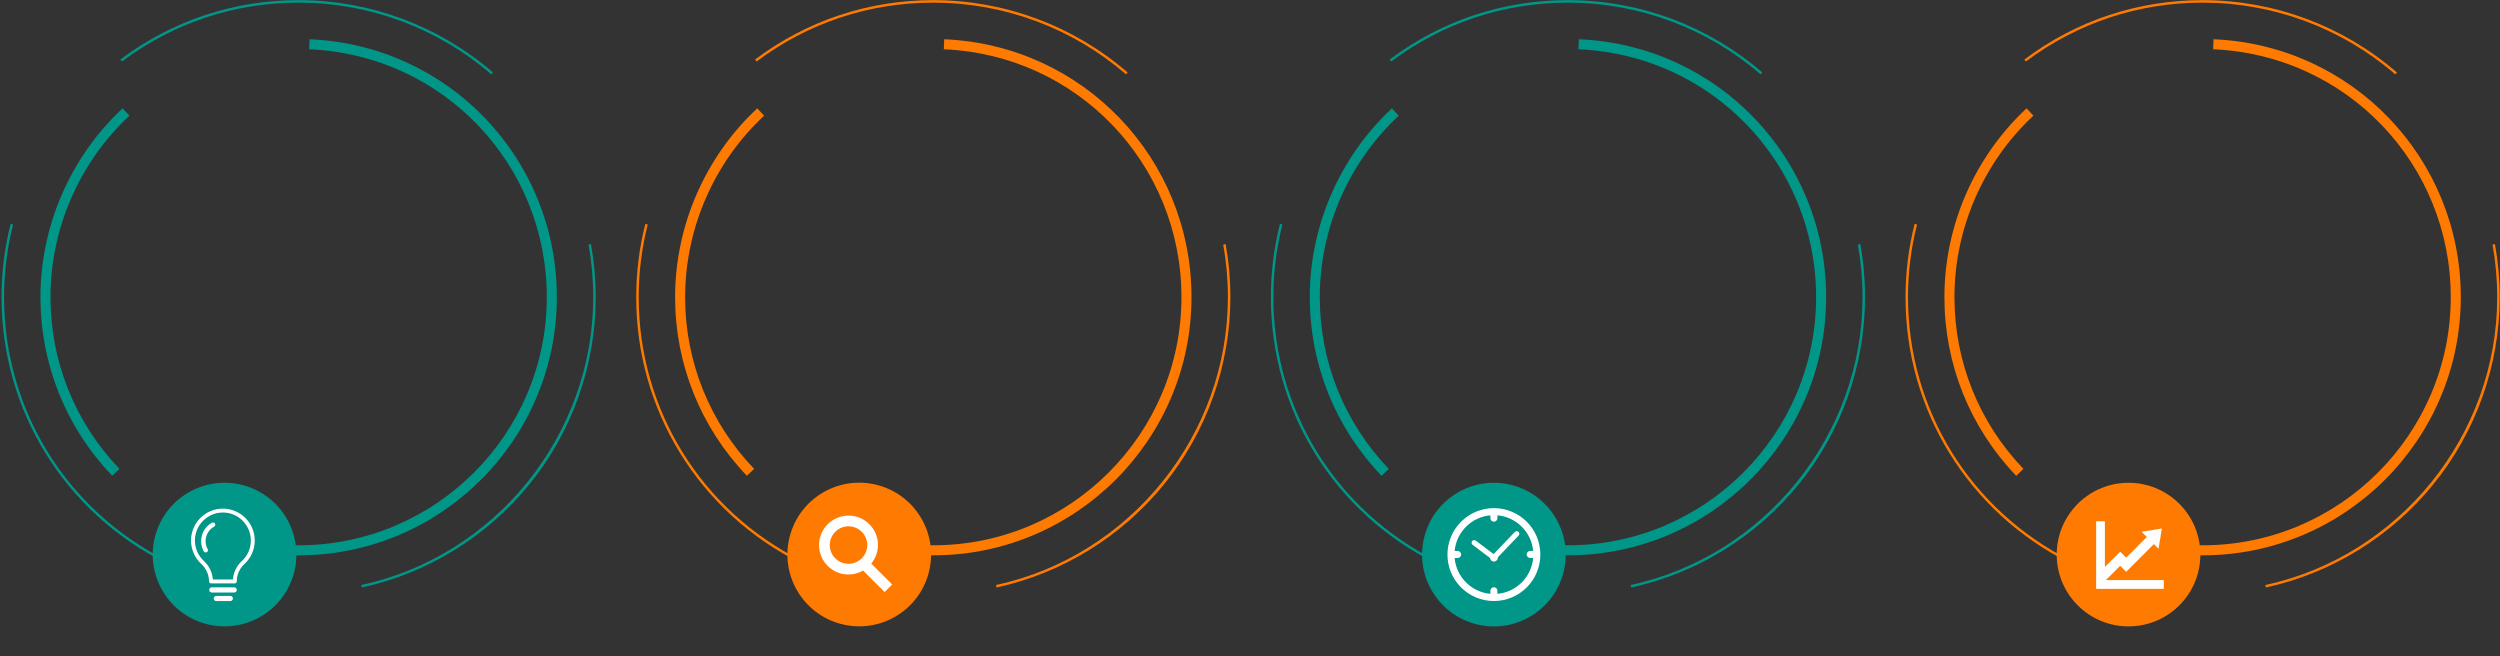 <?xml version="1.0" encoding="UTF-8" standalone="no"?><svg width='1619' height='425' viewBox='0 0 1619 425' fill='none' xmlns='http://www.w3.org/2000/svg'>
<rect x="0" y="0" width="1619" height="425" fill="#333333" stroke="none"/>
<path d='M234.36 380.451L234.015 378.865C321.02 360.005 384.174 281.603 384.174 192.455C384.18 181.013 383.156 169.537 381.135 158.357L382.738 158.068C384.77 169.348 385.805 180.918 385.799 192.455C385.799 236.648 370.442 279.811 342.55 313.986C315.048 347.684 276.624 371.285 234.36 380.451ZM107.329 364.546C41.742 331.689 0.998 265.748 0.998 192.455C0.998 176.383 2.985 160.416 6.898 144.995L8.473 145.396C4.594 160.683 2.623 176.516 2.623 192.455C2.623 265.13 43.023 330.515 108.058 363.093L107.329 364.546ZM318.181 48.161C283.56 18.204 239.242 1.709 193.404 1.709C151.747 1.715 112.166 14.898 78.953 39.836L77.973 38.534C111.476 13.385 151.391 0.09 193.404 0.084C239.637 0.084 284.328 16.718 319.245 46.926L318.181 48.161Z' fill='#009688'/>
<path d='M193.398 359.627L191.043 359.61L191.132 353.11L193.398 353.126C282.012 353.126 354.105 281.047 354.105 192.449C354.105 106.022 286.503 35.506 200.194 31.917L200.467 25.422C290.261 29.157 360.606 102.522 360.606 192.449C360.612 284.631 285.602 359.627 193.398 359.627ZM72.695 308.138C42.71 276.873 26.195 235.785 26.195 192.455C26.195 146.253 45.593 101.676 79.408 70.155L83.839 74.908C51.338 105.204 32.697 148.051 32.697 192.46C32.697 234.11 48.566 273.6 77.388 303.647L72.695 308.138Z' fill='#009688'/>
<path d='M165.043 401.303C188.337 390.471 198.438 362.811 187.604 339.522C176.77 316.232 149.105 306.134 125.811 316.965C102.518 327.797 92.417 355.457 103.251 378.746C114.084 402.036 141.75 412.135 165.043 401.303Z' fill='#009688'/>
<path d='M151.676 383.707H137.148C136.23 383.707 135.473 382.955 135.473 382.032C135.473 381.108 136.23 380.356 137.148 380.356H151.676C152.6 380.356 153.351 381.113 153.351 382.032C153.351 382.955 152.6 383.707 151.676 383.707Z' fill='white'/>
<path d='M149.158 389.266H140.08C139.156 389.266 138.404 388.509 138.404 387.591C138.404 386.673 139.156 385.916 140.08 385.916H149.158C150.082 385.916 150.834 386.673 150.834 387.591C150.834 388.509 150.082 389.266 149.158 389.266Z' fill='white'/>
<path d='M152.059 377.796H136.624C135.923 377.796 135.36 377.229 135.36 376.533C135.36 372.248 133.551 368.13 130.39 365.23C126.137 361.346 123.699 355.808 123.699 350.054C123.699 338.657 132.956 329.391 144.339 329.391C155.721 329.391 164.984 338.662 164.984 350.054C164.984 355.842 162.54 361.374 158.282 365.236C155.137 368.152 153.322 372.276 153.322 376.539C153.322 377.229 152.755 377.796 152.059 377.796ZM137.837 375.264H150.84C151.163 370.756 153.211 366.477 156.573 363.366C160.314 359.971 162.451 355.118 162.451 350.043C162.451 340.042 154.324 331.906 144.339 331.906C134.353 331.906 126.226 340.042 126.226 350.043C126.226 355.09 128.364 359.943 132.099 363.355C135.466 366.455 137.514 370.74 137.837 375.264Z' fill='white'/>
<path d='M138.661 341.061C133.512 343.921 131.631 350.449 134.486 355.625C134.87 356.315 134.631 357.2 133.919 357.606C133.707 357.723 133.462 357.773 133.228 357.773C132.727 357.773 132.226 357.511 131.965 357.033C128.319 350.477 130.701 342.163 137.258 338.54C137.976 338.134 138.856 338.395 139.24 339.085C139.613 339.798 139.373 340.682 138.661 341.061Z' fill='white'/>
<path d='M645.363 380.451L645.017 378.865C732.022 360.005 795.176 281.603 795.176 192.455C795.182 181.013 794.158 169.537 792.137 158.357L793.74 158.068C795.772 169.348 796.807 180.918 796.802 192.455C796.802 236.648 781.445 279.811 753.552 313.986C726.05 347.684 687.627 371.285 645.363 380.451ZM518.337 364.546C452.75 331.689 412.006 265.748 412.006 192.455C412.006 176.383 413.993 160.416 417.906 144.995L419.481 145.396C415.602 160.683 413.631 176.516 413.631 192.455C413.631 265.13 454.031 330.515 519.066 363.093L518.337 364.546ZM729.184 48.161C694.562 18.204 650.244 1.709 604.407 1.709C562.749 1.715 523.168 14.898 489.955 39.836L488.975 38.534C522.478 13.385 562.387 0.09 604.407 0.084C650.639 0.084 695.33 16.718 730.247 46.926L729.184 48.161Z' fill='#FF7A00'/>
<path d='M604.405 359.627L602.045 359.61L602.134 353.11L604.4 353.126C693.013 353.126 765.107 281.047 765.107 192.449C765.107 106.022 697.505 35.506 611.202 31.917L611.474 25.422C701.268 29.157 771.608 102.522 771.608 192.449C771.608 284.631 696.598 359.627 604.405 359.627ZM483.697 308.138C453.707 276.867 437.197 235.785 437.197 192.455C437.197 146.253 456.595 101.676 490.41 70.15L494.841 74.902C462.334 105.199 443.693 148.051 443.693 192.455C443.687 234.105 459.557 273.584 488.378 303.641L483.697 308.138Z' fill='#FF7A00'/>
<path d='M601.395 371.097C608.021 346.28 593.269 320.791 568.447 314.167C543.625 307.543 518.132 322.291 511.506 347.108C504.881 371.926 519.632 397.415 544.454 404.039C569.276 410.663 594.77 395.915 601.395 371.097Z' fill='#FF7A00'/>
<path d='M1056.36 380.451L1056.02 378.865C1143.02 360.005 1206.18 281.603 1206.18 192.455C1206.18 181.013 1205.16 169.537 1203.14 158.357L1204.74 158.068C1206.77 169.348 1207.81 180.918 1207.8 192.455C1207.8 236.648 1192.44 279.811 1164.55 313.986C1137.05 347.684 1098.63 371.285 1056.36 380.451ZM929.337 364.546C863.75 331.689 823.006 265.748 823.006 192.455C823.006 176.383 824.993 160.416 828.906 144.995L830.481 145.396C826.602 160.683 824.631 176.516 824.631 192.455C824.631 265.13 865.031 330.515 930.066 363.093L929.337 364.546ZM1140.18 48.161C1105.56 18.204 1061.25 1.709 1015.41 1.709C973.749 1.715 934.168 14.898 900.955 39.836L899.975 38.534C933.478 13.385 973.393 0.09 1015.41 0.084C1061.64 0.084 1106.33 16.718 1141.25 46.926L1140.18 48.161Z' fill='#009688'/>
<path d='M1015.41 359.627L1013.05 359.61L1013.14 353.11L1015.4 353.126C1104.02 353.126 1176.11 281.047 1176.11 192.449C1176.11 106.022 1108.51 35.506 1022.2 31.917L1022.48 25.422C1112.27 29.157 1182.61 102.522 1182.61 192.449C1182.61 284.631 1107.6 359.627 1015.41 359.627ZM894.699 308.138C864.708 276.867 848.199 235.785 848.199 192.455C848.199 146.253 867.597 101.676 901.412 70.15L905.843 74.902C873.336 105.199 854.695 148.051 854.695 192.455C854.689 234.105 870.564 273.584 899.38 303.641L894.699 308.138Z' fill='#009688'/>
<path d='M1012.72 369.891C1018.65 344.899 1003.2 319.833 978.2 313.905C953.203 307.977 928.132 323.431 922.203 348.423C916.273 373.415 931.731 398.481 956.727 404.409C981.724 410.338 1006.79 394.883 1012.72 369.891Z' fill='#009688'/>
<path d='M1467.36 380.451L1467.02 378.865C1554.02 360.005 1617.18 281.603 1617.18 192.455C1617.18 181.013 1616.16 169.537 1614.14 158.357L1615.74 158.068C1617.77 169.348 1618.81 180.918 1618.8 192.455C1618.8 236.648 1603.45 279.811 1575.55 313.986C1548.05 347.684 1509.63 371.285 1467.36 380.451ZM1340.34 364.546C1274.75 331.689 1234.01 265.748 1234.01 192.455C1234.01 176.383 1235.99 160.416 1239.91 144.995L1241.48 145.396C1237.6 160.683 1235.63 176.516 1235.63 192.455C1235.63 265.13 1276.03 330.515 1341.07 363.093L1340.34 364.546ZM1551.19 48.161C1516.56 18.204 1472.25 1.709 1426.41 1.709C1384.75 1.715 1345.17 14.898 1311.96 39.836L1310.98 38.534C1344.48 13.385 1384.39 0.09 1426.41 0.084C1472.64 0.084 1517.33 16.718 1552.25 46.926L1551.19 48.161Z' fill='#FF7A00'/>
<path d='M1426.41 359.627L1424.05 359.61L1424.14 353.11L1426.4 353.126C1515.02 353.126 1587.11 281.047 1587.11 192.449C1587.11 106.022 1519.51 35.506 1433.21 31.917L1433.48 25.422C1523.27 29.157 1593.61 102.522 1593.61 192.449C1593.61 284.631 1518.6 359.627 1426.41 359.627ZM1305.7 308.138C1275.71 276.867 1259.2 235.785 1259.2 192.455C1259.2 146.253 1278.6 101.676 1312.41 70.15L1316.84 74.902C1284.34 105.199 1265.7 148.051 1265.7 192.455C1265.69 234.105 1281.57 273.584 1310.38 303.641L1305.7 308.138Z' fill='#FF7A00'/>
<path d='M1411.33 392.035C1429.5 373.872 1429.5 344.425 1411.33 326.263C1393.16 308.101 1363.71 308.101 1345.55 326.263C1327.38 344.426 1327.38 373.872 1345.55 392.035C1363.71 410.197 1393.16 410.197 1411.33 392.035Z' fill='#FF7A00'/>
<path d='M1363.76 375.665L1373.01 366.421L1376.9 370.311L1394.86 352.353L1397.86 355.347L1399.03 348.19L1399.37 347.85L1399.12 347.611L1400 342.257L1386.9 344.394L1390.28 347.767L1376.9 361.14L1373.01 357.25L1363.14 367.123V337.577H1357.46V375.665V381.342H1363.14H1401.24V375.665H1363.76Z' fill='white'/>
<path d='M577.754 378.498L564.223 364.969C566.9 361.686 568.581 357.545 568.581 352.982C568.581 342.458 560.021 333.904 549.495 333.904C538.969 333.904 530.414 342.463 530.414 352.982C530.414 363.505 538.969 372.059 549.495 372.059C552.94 372.059 556.124 371.068 558.918 369.471L572.851 383.401L577.754 378.498ZM537.355 352.982C537.355 346.287 542.804 340.838 549.495 340.838C556.191 340.838 561.64 346.287 561.64 352.982C561.64 359.671 556.191 365.119 549.495 365.119C542.804 365.125 537.355 359.677 537.355 352.982Z' fill='white'/>
<path d='M967.449 329.068C950.834 329.068 937.369 342.53 937.369 359.142C937.369 375.754 950.834 389.217 967.449 389.217C984.064 389.217 997.528 375.754 997.528 359.142C997.528 342.53 984.064 329.068 967.449 329.068ZM969.72 384.564V382.55C969.72 381.297 968.707 380.279 967.449 380.279C966.196 380.279 965.178 381.292 965.178 382.55V384.564C952.882 383.473 943.074 373.645 942.022 361.346H943.971C945.223 361.346 946.242 360.333 946.242 359.076C946.242 357.824 945.229 356.805 943.971 356.805H942.034C943.152 344.567 952.938 334.812 965.183 333.726V335.596C965.183 336.848 966.196 337.867 967.454 337.867C968.707 337.867 969.725 336.854 969.725 335.596V333.726C981.971 334.812 991.756 344.567 992.875 356.805H990.938C989.686 356.805 988.667 357.818 988.667 359.076C988.667 360.328 989.68 361.346 990.938 361.346H992.886C991.823 373.645 982.015 383.473 969.72 384.564Z' fill='white'/>
<path d='M980.976 344.49L967.522 358.586C967.5 358.586 967.478 358.569 967.455 358.569C967.299 358.569 967.16 358.631 967.016 358.658L955.711 350.116C954.965 349.554 953.896 349.698 953.328 350.45C952.761 351.201 952.905 352.27 953.662 352.837L964.951 361.363C965.079 362.654 966.131 363.678 967.455 363.678C968.864 363.678 970.01 362.532 970.01 361.124C970.01 361.063 969.977 361.012 969.977 360.951L983.447 346.838C984.093 346.159 984.07 345.079 983.391 344.434C982.701 343.783 981.627 343.811 980.976 344.49Z' fill='white'/>
</svg>
